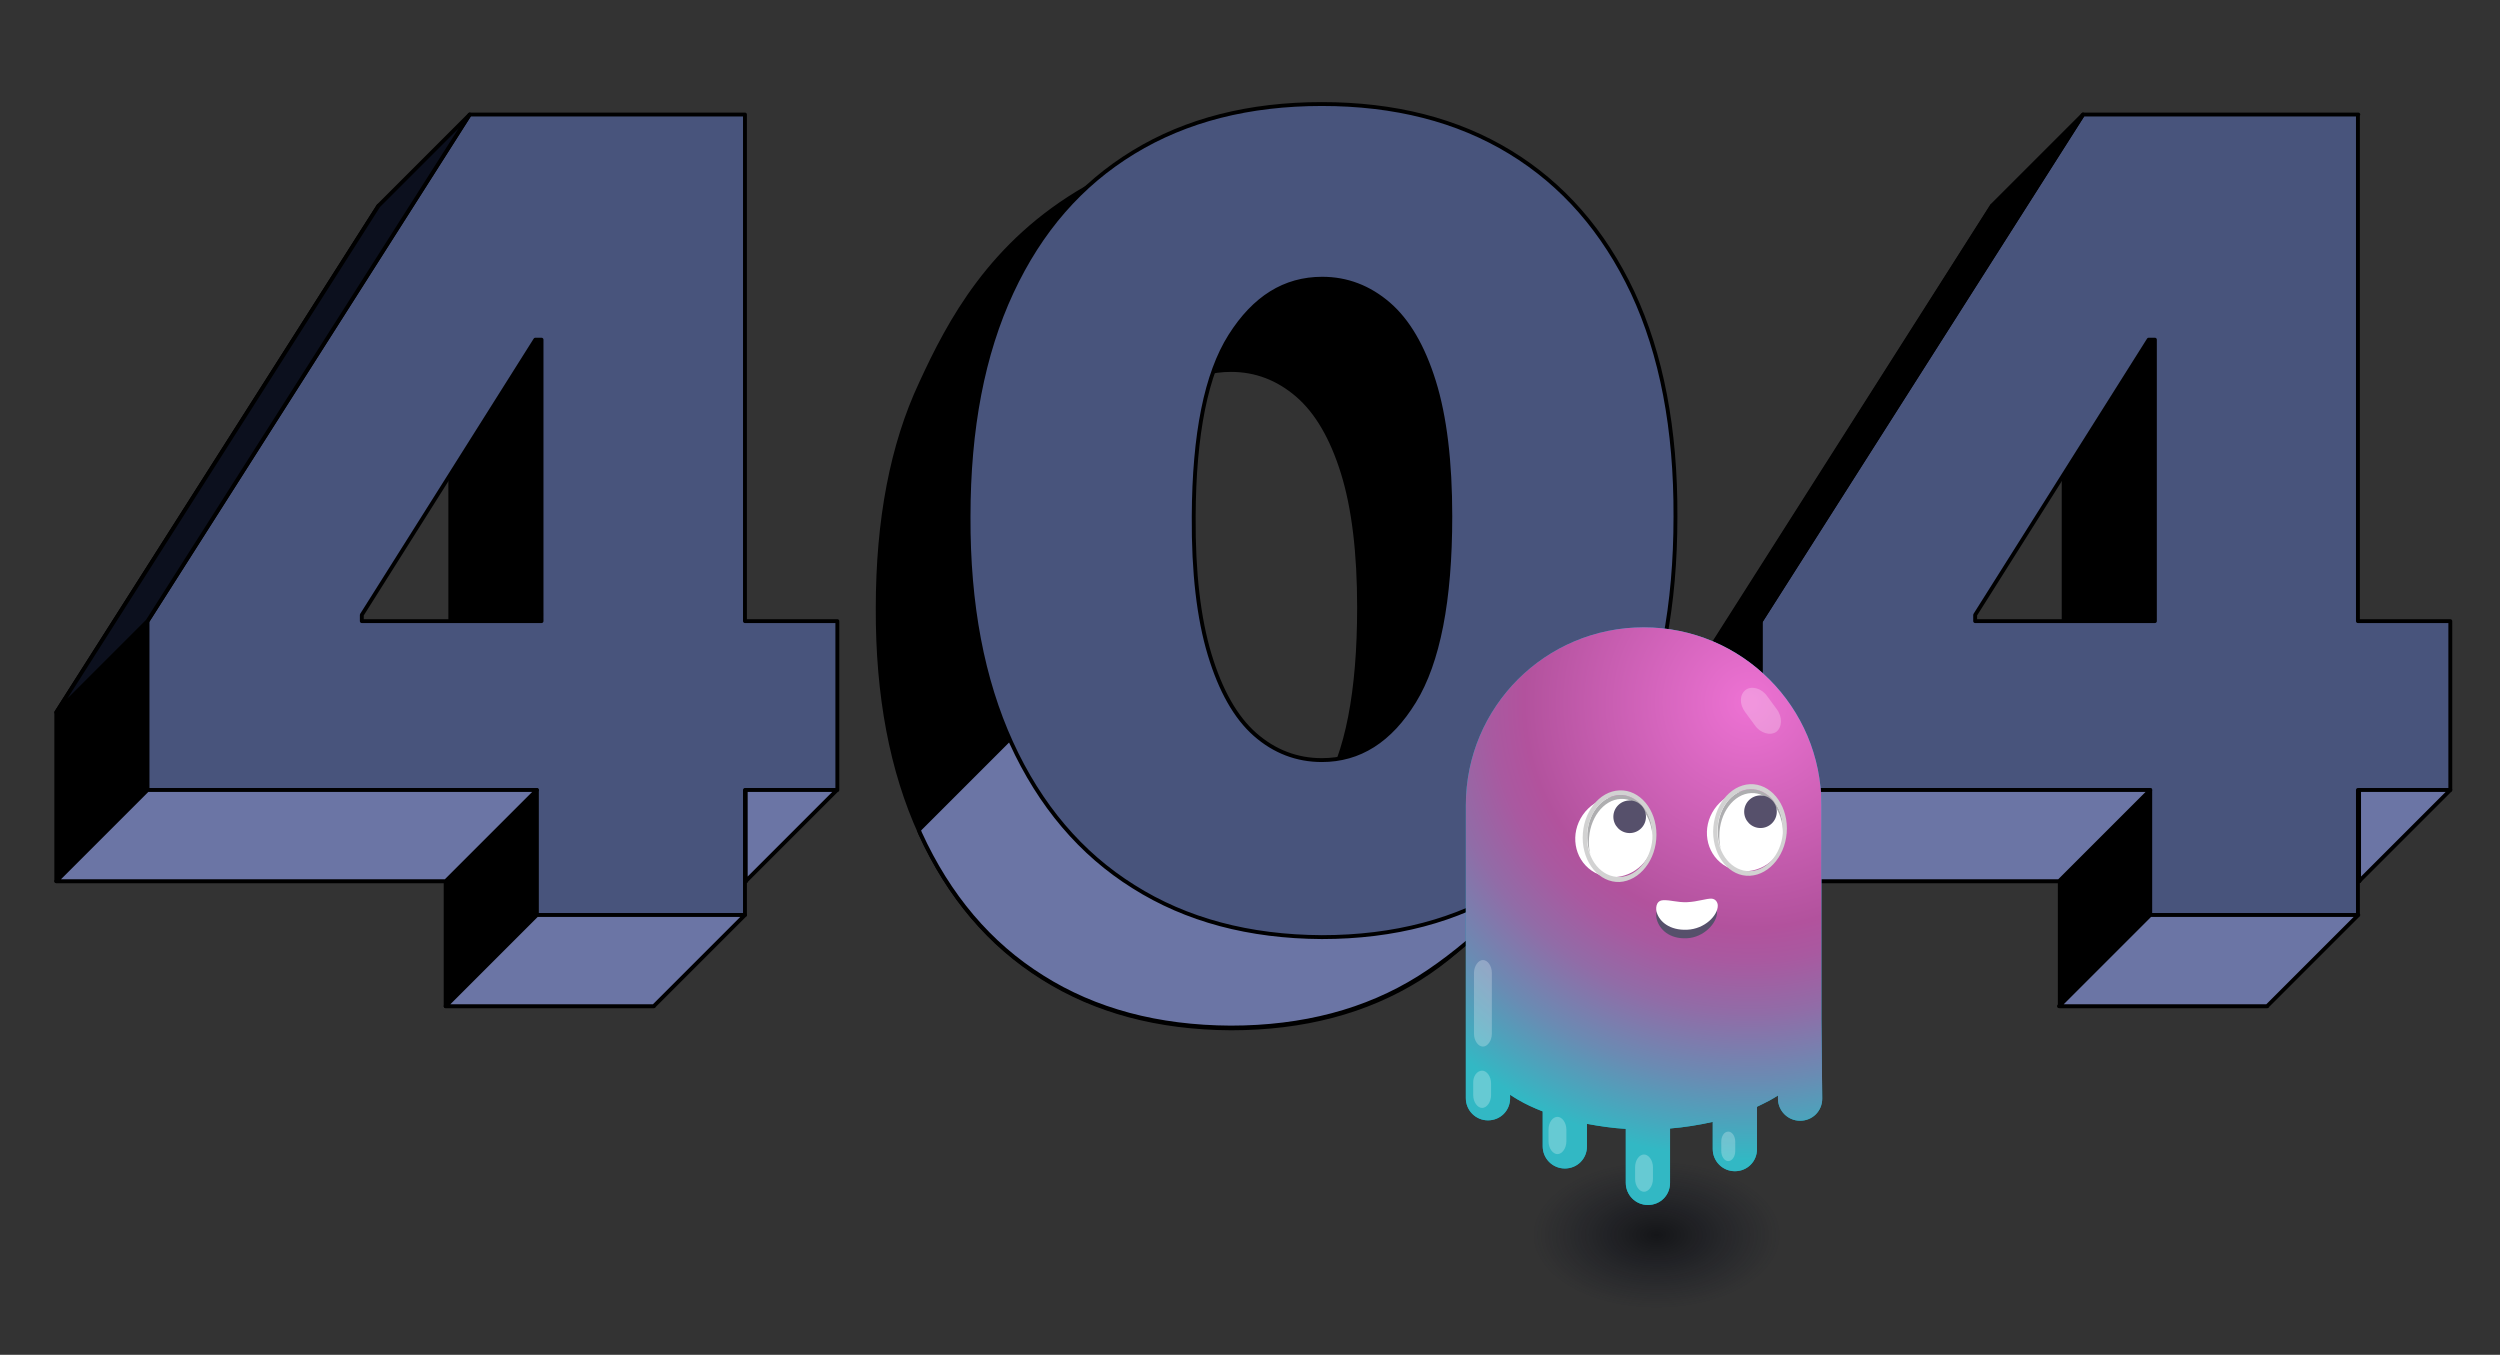 <?xml version="1.0" encoding="utf-8"?>
<!-- Generator: Adobe Illustrator 27.9.0, SVG Export Plug-In . SVG Version: 6.00 Build 0)  -->
<svg version="1.1" id="Слой_1" xmlns="http://www.w3.org/2000/svg" xmlns:xlink="http://www.w3.org/1999/xlink" x="0px" y="0px"
	 viewBox="0 0 644 349" style="enable-background:new 0 0 644 349;" xml:space="preserve">
<rect x="0" y="0" width="644" height="349" fill="#333333" stroke="none"/>
<style type="text/css">
	.st0{stroke:#000000;stroke-linecap:round;stroke-linejoin:round;stroke-miterlimit:10;}
	.st1{fill:#6B75A5;stroke:#000000;stroke-linecap:round;stroke-linejoin:round;stroke-miterlimit:10;}
	.st2{fill:#48547C;stroke:#000000;stroke-linecap:round;stroke-linejoin:round;stroke-miterlimit:10;}
	.st3{fill:#0C101E;stroke:#000000;stroke-linecap:round;stroke-linejoin:round;stroke-miterlimit:10;}
	.st4{opacity:0.256;fill-rule:evenodd;clip-rule:evenodd;fill:#FFFFFF;enable-background:new    ;}
	.st5{opacity:0.67;fill:url(#SVGID_1_);enable-background:new    ;}
	.st6{fill:#00ABBF;}
	.st7{fill:url(#SVGID_00000076594060026954569070000008836756576914772115_);}
	.st8{fill-rule:evenodd;clip-rule:evenodd;fill:#56506B;}
	.st9{fill-rule:evenodd;clip-rule:evenodd;fill:#FFFFFF;}
	.st10{fill-rule:evenodd;clip-rule:evenodd;fill:#AEAEB0;}
	.st11{fill-rule:evenodd;clip-rule:evenodd;fill:#D2D2D2;}
</style>
<path class="st0" d="M168.4,53h-31.4H116H97.5L14.5,183.5V227h100.3v32.2h53.6V227h23.8v-43.5h-23.8L168.4,53L168.4,53z M69.7,181.9
	l44.7-70.9h1.6v72.5H69.7C69.7,183.5,69.7,181.9,69.7,181.9z"/>
<path class="st0" d="M365.5,62.7c-13.6-8.3-29.8-12.4-48.5-12.4s-23.4-9.8-37.2-1.9c-24.6,14.1-35.3,34.5-42.6,50.4
	c-7.4,15.8-11.1,35.1-11.1,57.8c-0.1,22.6,3.6,42,11,58.2s17.9,28.6,31.5,37.1c13.6,8.6,29.8,12.9,48.5,13
	c18.7,0,34.9-4.3,48.5-12.8c13.6-8.6,24.1-20.9,31.5-37.1c7.4-16.2,11.1-35.6,11.1-58.4c0.1-22.6-3.6-41.8-11-57.7
	C389.6,83,379.1,70.9,365.5,62.7z M340.8,204.2c-6.2,10.1-14.1,15.1-23.8,15.1c-6.4,0-12.2-2.2-17.2-6.6s-8.9-11.3-11.7-20.6
	c-2.8-9.3-4.2-21.1-4.1-35.6c0.1-21.2,3.2-36.7,9.4-46.5s14-14.7,23.7-14.7c6.4,0,12.1,2.2,17.1,6.5c5,4.3,8.9,11,11.7,20
	s4.2,20.6,4.2,34.7C350.1,178.2,347,194.1,340.8,204.2z"/>
<path class="st1" d="M387.7,216.2c-12.4,1.4-24.9,1.8-37.3,1c-6.3-0.4-12.5-1.1-18.7-2.1c-0.3-0.1-0.6-0.1-0.9-0.1
	c-4.1,2.7-8.6,4.1-13.7,4.1c-6.4,0-12.2-2.2-17.2-6.6c-4.8-4.3-8.6-10.8-11.4-19.5c-5.5-4.8-12.1-9-15.7-15.3l-36.1,36.1
	c0.1,0.2,0.2,0.5,0.3,0.8c7.4,16.2,17.9,28.6,31.5,37.1c13.6,8.6,29.8,12.9,48.5,13c18.7,0,34.9-4.3,48.5-12.8
	c13.5-8.5,26.3-21.4,40.2-37.7C402.8,214.6,390.8,215.9,387.7,216.2z"/>
<path class="st2" d="M191.9,29.5h-31.4h-20.9H121L38,160v43.5h100.3v32.2h53.6v-32.2h23.8V160h-23.8V29.5z M93.2,158.4l44.7-70.9
	h1.6V160H93.2V158.4z"/>
<path class="st2" d="M389,39.2c-13.6-8.3-29.8-12.4-48.5-12.4s-34.9,4.1-48.5,12.4S268,59.4,260.6,75.3s-11.1,35.1-11.1,57.8
	c-0.1,22.6,3.6,42,11,58.2s17.9,28.6,31.5,37.1c13.6,8.6,29.8,12.9,48.5,13c18.7,0,34.9-4.3,48.5-12.8s24.1-20.9,31.5-37.1
	c7.4-16.2,11.1-35.6,11.1-58.4c0.1-22.6-3.6-41.8-11-57.7C413.1,59.5,402.6,47.5,389,39.2z M364.3,180.7
	c-6.2,10.1-14.1,15.1-23.8,15.1c-6.4,0-12.2-2.2-17.2-6.6s-8.9-11.3-11.7-20.6c-2.8-9.3-4.2-21.1-4.1-35.6
	c0.1-21.2,3.2-36.7,9.4-46.5s14-14.7,23.7-14.7c6.4,0,12.1,2.2,17.1,6.5c5,4.3,8.9,11,11.7,20s4.2,20.6,4.2,34.7
	C373.6,154.7,370.5,170.6,364.3,180.7z"/>
<polygon class="st3" points="121,29.5 97.5,53 14.5,183.5 38,160 "/>
<polygon class="st1" points="14.5,227 38,203.5 138.3,203.5 114.8,227 "/>
<polygon class="st1" points="138.3,235.7 114.8,259.2 168.4,259.2 191.9,235.7 "/>
<polygon class="st1" points="215.6,203.5 192.1,227 192.1,203.5 "/>
<path class="st0" d="M584,53h-31.4h-20.9h-18.5l-82.9,130.5V227h100.3v32.2H584V227h23.8v-43.5H584V53z M485.3,181.9L530,111h1.6
	v72.5h-46.3V181.9z"/>
<path class="st2" d="M607.5,29.5H576h-20.9h-18.5L453.6,160v43.5h100.3v32.2h53.5v-32.2h23.8V160h-23.8V29.5L607.5,29.5z
	 M508.8,158.4l44.7-70.9h1.6V160h-46.3V158.4z"/>
<polygon class="st0" points="536.6,29.5 513.1,53 430.1,183.5 453.6,160 "/>
<polygon class="st1" points="430.1,227 453.6,203.5 553.9,203.5 530.4,227 "/>
<polygon class="st1" points="553.9,235.7 530.4,259.2 584,259.2 607.5,235.7 "/>
<polygon class="st1" points="631.2,203.5 607.7,227 607.7,203.5 "/>
<g>
	<path id="矩形_00000023265548685974492650000012939252271848885664_" class="st4" d="M461.6,280.2L461.6,280.2
		c0.7,0,1.3,0.8,1.3,1.8v1.7c0,1-0.6,1.8-1.3,1.8l0,0c-0.7,0-1.3-0.8-1.3-1.8V282C460.3,281,460.9,280.2,461.6,280.2z"/>
	
		<radialGradient id="SVGID_1_" cx="426.768" cy="1135.11" r="32.172" gradientTransform="matrix(1 0 0 0.59 0 -351.588)" gradientUnits="userSpaceOnUse">
		<stop  offset="0" style="stop-color:#06070C"/>
		<stop  offset="1" style="stop-color:#0C101E;stop-opacity:0"/>
	</radialGradient>
	<path class="st5" d="M454.4,302.4c-15.1-8.7-39.7-8.8-54.9-0.2s-15.4,22.6-0.2,31.3c15.1,8.7,39.7,8.8,54.9,0.2
		C469.3,325.1,469.4,311.1,454.4,302.4z"/>
	<g>
		<path class="st6" d="M469.2,262.6v-54.4c0-0.2,0-0.5,0-0.8c0-25.3-20.5-45.8-45.8-45.8s-45.8,20.5-45.8,45.8c0,0.4,0,0.8,0,1.2
			v49.3h0v25c0,3.1,2.5,5.7,5.7,5.7s5.7-2.5,5.7-5.7V282c0.6,0.4,1.2,0.8,1.9,1.2c2,1.2,4.2,2.2,6.5,3.1v9c0,3.1,2.5,5.7,5.7,5.7
			s5.7-2.5,5.7-5.7v-5.8c3.2,0.6,6.6,1.1,10,1.3v13.9c0,3.1,2.5,5.7,5.7,5.7s5.7-2.5,5.7-5.7v-14c3.7-0.3,7.4-0.9,11-1.7v7
			c0,3.1,2.5,5.7,5.7,5.7s5.7-2.5,5.7-5.7v-10.9c1.1-0.5,2.2-1.1,3.2-1.6c0.8-0.4,1.5-0.9,2.2-1.3v0.8c0,3.1,2.5,5.7,5.7,5.7
			s5.7-2.5,5.7-5.7L469.2,262.6L469.2,262.6L469.2,262.6L469.2,262.6z"/>
		
			<radialGradient id="SVGID_00000152944580657060607760000011574658161178656702_" cx="450.733" cy="598.941" r="117.718" gradientTransform="matrix(1 0 0 1 0 -418)" gradientUnits="userSpaceOnUse">
			<stop  offset="1.240000e-02" style="stop-color:#EC71D2"/>
			<stop  offset="0.494" style="stop-color:#B2529D"/>
			<stop  offset="0.565" style="stop-color:#A959A0"/>
			<stop  offset="0.68" style="stop-color:#916CA7"/>
			<stop  offset="0.825" style="stop-color:#6A8BB3"/>
			<stop  offset="0.992" style="stop-color:#35B6C3"/>
			<stop  offset="1" style="stop-color:#32B8C4"/>
		</radialGradient>
		<path style="fill:url(#SVGID_00000152944580657060607760000011574658161178656702_);" d="M469.2,262.6v-54.4c0-0.2,0-0.5,0-0.8
			c0-25.3-20.5-45.8-45.8-45.8s-45.8,20.5-45.8,45.8c0,0.4,0,0.8,0,1.2v49.3h0v25c0,3.1,2.5,5.7,5.7,5.7s5.7-2.5,5.7-5.7V282
			c0.6,0.4,1.2,0.8,1.9,1.2c2,1.2,4.2,2.2,6.5,3.1v9c0,3.1,2.5,5.7,5.7,5.7s5.7-2.5,5.7-5.7v-5.8c3.2,0.6,6.6,1.1,10,1.3v13.9
			c0,3.1,2.5,5.7,5.7,5.7s5.7-2.5,5.7-5.7v-14c3.7-0.3,7.4-0.9,11-1.7v7c0,3.1,2.5,5.7,5.7,5.7s5.7-2.5,5.7-5.7v-10.9
			c1.1-0.5,2.2-1.1,3.2-1.6c0.8-0.4,1.5-0.9,2.2-1.3v0.8c0,3.1,2.5,5.7,5.7,5.7s5.7-2.5,5.7-5.7L469.2,262.6L469.2,262.6
			L469.2,262.6L469.2,262.6z"/>
	</g>
	<path id="矩形_00000157274327544546760850000005986341179244808861_" class="st4" d="M382,247.3L382,247.3c1.2,0,2.3,1.5,2.3,3.3
		v15.7c0,1.8-1.1,3.3-2.3,3.3l0,0c-1.2,0-2.3-1.5-2.3-3.3v-15.7C379.7,248.9,380.8,247.3,382,247.3z"/>
	<path id="矩形_00000023269522807934098110000015755908045546535095_" class="st4" d="M449.7,177.7L449.7,177.7
		c1.5-1.1,4.1-0.4,5.5,1.6l2.5,3.4c1.5,2,1.4,4.6-0.1,5.8l0,0c-1.5,1.1-4.1,0.4-5.5-1.6l-2.5-3.4C448,181.4,448.1,178.9,449.7,177.7
		z"/>
	<path id="矩形_00000121994917870820220140000009013383381852214175_" class="st4" d="M401.2,287.7L401.2,287.7
		c1.2,0,2.3,1.5,2.3,3.3v3c0,1.8-1.1,3.3-2.3,3.3l0,0c-1.2,0-2.3-1.5-2.3-3.3v-3C398.9,289.1,400,287.7,401.2,287.7z"/>
	<path id="矩形_00000142874391440305036330000006669835717772360067_" class="st4" d="M381.8,275.8L381.8,275.8
		c1.2,0,2.3,1.5,2.3,3.3v3c0,1.8-1.1,3.3-2.3,3.3l0,0c-1.2,0-2.3-1.5-2.3-3.3v-3C379.4,277.2,380.5,275.8,381.8,275.8z"/>
	<path id="矩形_00000034803884158828925040000006312913904657730977_" class="st4" d="M423.5,297.4L423.5,297.4
		c1.2,0,2.3,1.5,2.3,3.3v3c0,1.8-1.1,3.3-2.3,3.3l0,0c-1.2,0-2.3-1.5-2.3-3.3v-3C421.2,298.8,422.3,297.4,423.5,297.4z"/>
	<path id="矩形_00000183962904679116055400000014016392506755116982_" class="st4" d="M445.2,291.5L445.2,291.5
		c1,0,1.8,1.2,1.8,2.6v2.4c0,1.4-0.8,2.6-1.8,2.6l0,0c-1,0-1.8-1.2-1.8-2.6v-2.4C443.4,292.6,444.2,291.5,445.2,291.5z"/>
	<g>
		<path id="椭圆形_00000137837967559389343030000015358377626584497803_" class="st8" d="M434.5,241.7c4.5-0.2,7.8-4,7.8-6.6
			c0-1-0.6-1.9-1.5-2c-1.4-0.1-3.6,0.8-6.3,0.9c-2.5,0.1-4.2-0.6-6.1-0.5c-2,0.1-1.9,2.4-1.6,3.4C427.5,239.4,430,241.9,434.5,241.7
			z"/>
		<path id="椭圆形_00000095337929613898024040000008905464957124237232_" class="st9" d="M434.6,239.5c4.6-0.2,7.9-3.7,7.9-6.2
			c0-0.9-0.6-1.7-1.5-1.8c-1.4-0.1-3.7,0.8-6.4,0.9c-2.6,0.1-4.2-0.6-6.2-0.5c-2,0.1-1.9,2.4-1.6,3.2
			C427.5,237.4,430.1,239.7,434.6,239.5z"/>
	</g>
	<g>
		
			<ellipse transform="matrix(0.567 -0.824 0.824 0.567 2.314 435.964)" class="st9" cx="415.9" cy="215.8" rx="10.5" ry="10"/>
		<path id="形状结合_00000153672998867488876740000017650498821324272023_" class="st10" d="M417.2,204.8
			c4.7-0.2,8.5,4.4,8.5,10.2c0,0.2,0,0.4,0,0.6v0.6c0-5.9-3.7-10.6-8.2-10.4s-8.2,5.1-8.2,11.1c0,1.1,0.1,2.3,0.4,3.3
			c-0.5-1.3-0.8-2.9-0.8-4.4C408.7,209.9,412.5,205,417.2,204.8z"/>
		<path id="形状结合_00000085955223974186114990000002304969850617821353_" class="st11" d="M417.2,203.6
			c5.2-0.2,9.5,4.9,9.5,11.4c0,6.5-4.3,11.9-9.5,12.2c-5.2,0.2-9.5-4.9-9.5-11.4S411.9,203.8,417.2,203.6z M417.2,204.8
			c-4.7,0.2-8.4,5.1-8.4,10.9s3.8,10.4,8.5,10.2s8.4-5.1,8.4-10.9C425.6,209.2,421.7,204.6,417.2,204.8z"/>
	</g>
	<g>
		
			<ellipse transform="matrix(0.567 -0.824 0.824 0.567 18.246 463.224)" class="st9" cx="449.8" cy="214.3" rx="10.5" ry="10"/>
		<path id="形状结合_00000150817725586915542540000007765414565157247658_" class="st10" d="M450.8,203.3
			c4.7-0.2,8.5,4.4,8.5,10.2c0,0.2,0,0.4,0,0.6v0.6c0-5.9-3.7-10.6-8.2-10.4s-8.2,5.1-8.2,11.1c0,1.1,0.1,2.3,0.4,3.3
			c-0.5-1.3-0.8-2.9-0.8-4.4C442.4,208.4,446.1,203.5,450.8,203.3z"/>
		<path id="形状结合_00000126317089401196512530000008566344633865675666_" class="st11" d="M450.8,202
			c5.2-0.2,9.5,4.9,9.5,11.4s-4.3,11.9-9.5,12.2s-9.5-4.9-9.5-11.4C441.4,207.7,445.5,202.3,450.8,202z M450.8,203.3
			c-4.7,0.2-8.4,5.1-8.4,10.9s3.8,10.4,8.5,10.2s8.4-5.1,8.4-10.9C459.3,207.7,455.4,203.1,450.8,203.3z"/>
	</g>
	<circle class="st8" cx="419.8" cy="210.4" r="4.2"/>
	<circle class="st8" cx="453.5" cy="209.1" r="4.2"/>
</g>
<path class="st2" d="M14.5,227"/>
</svg>
